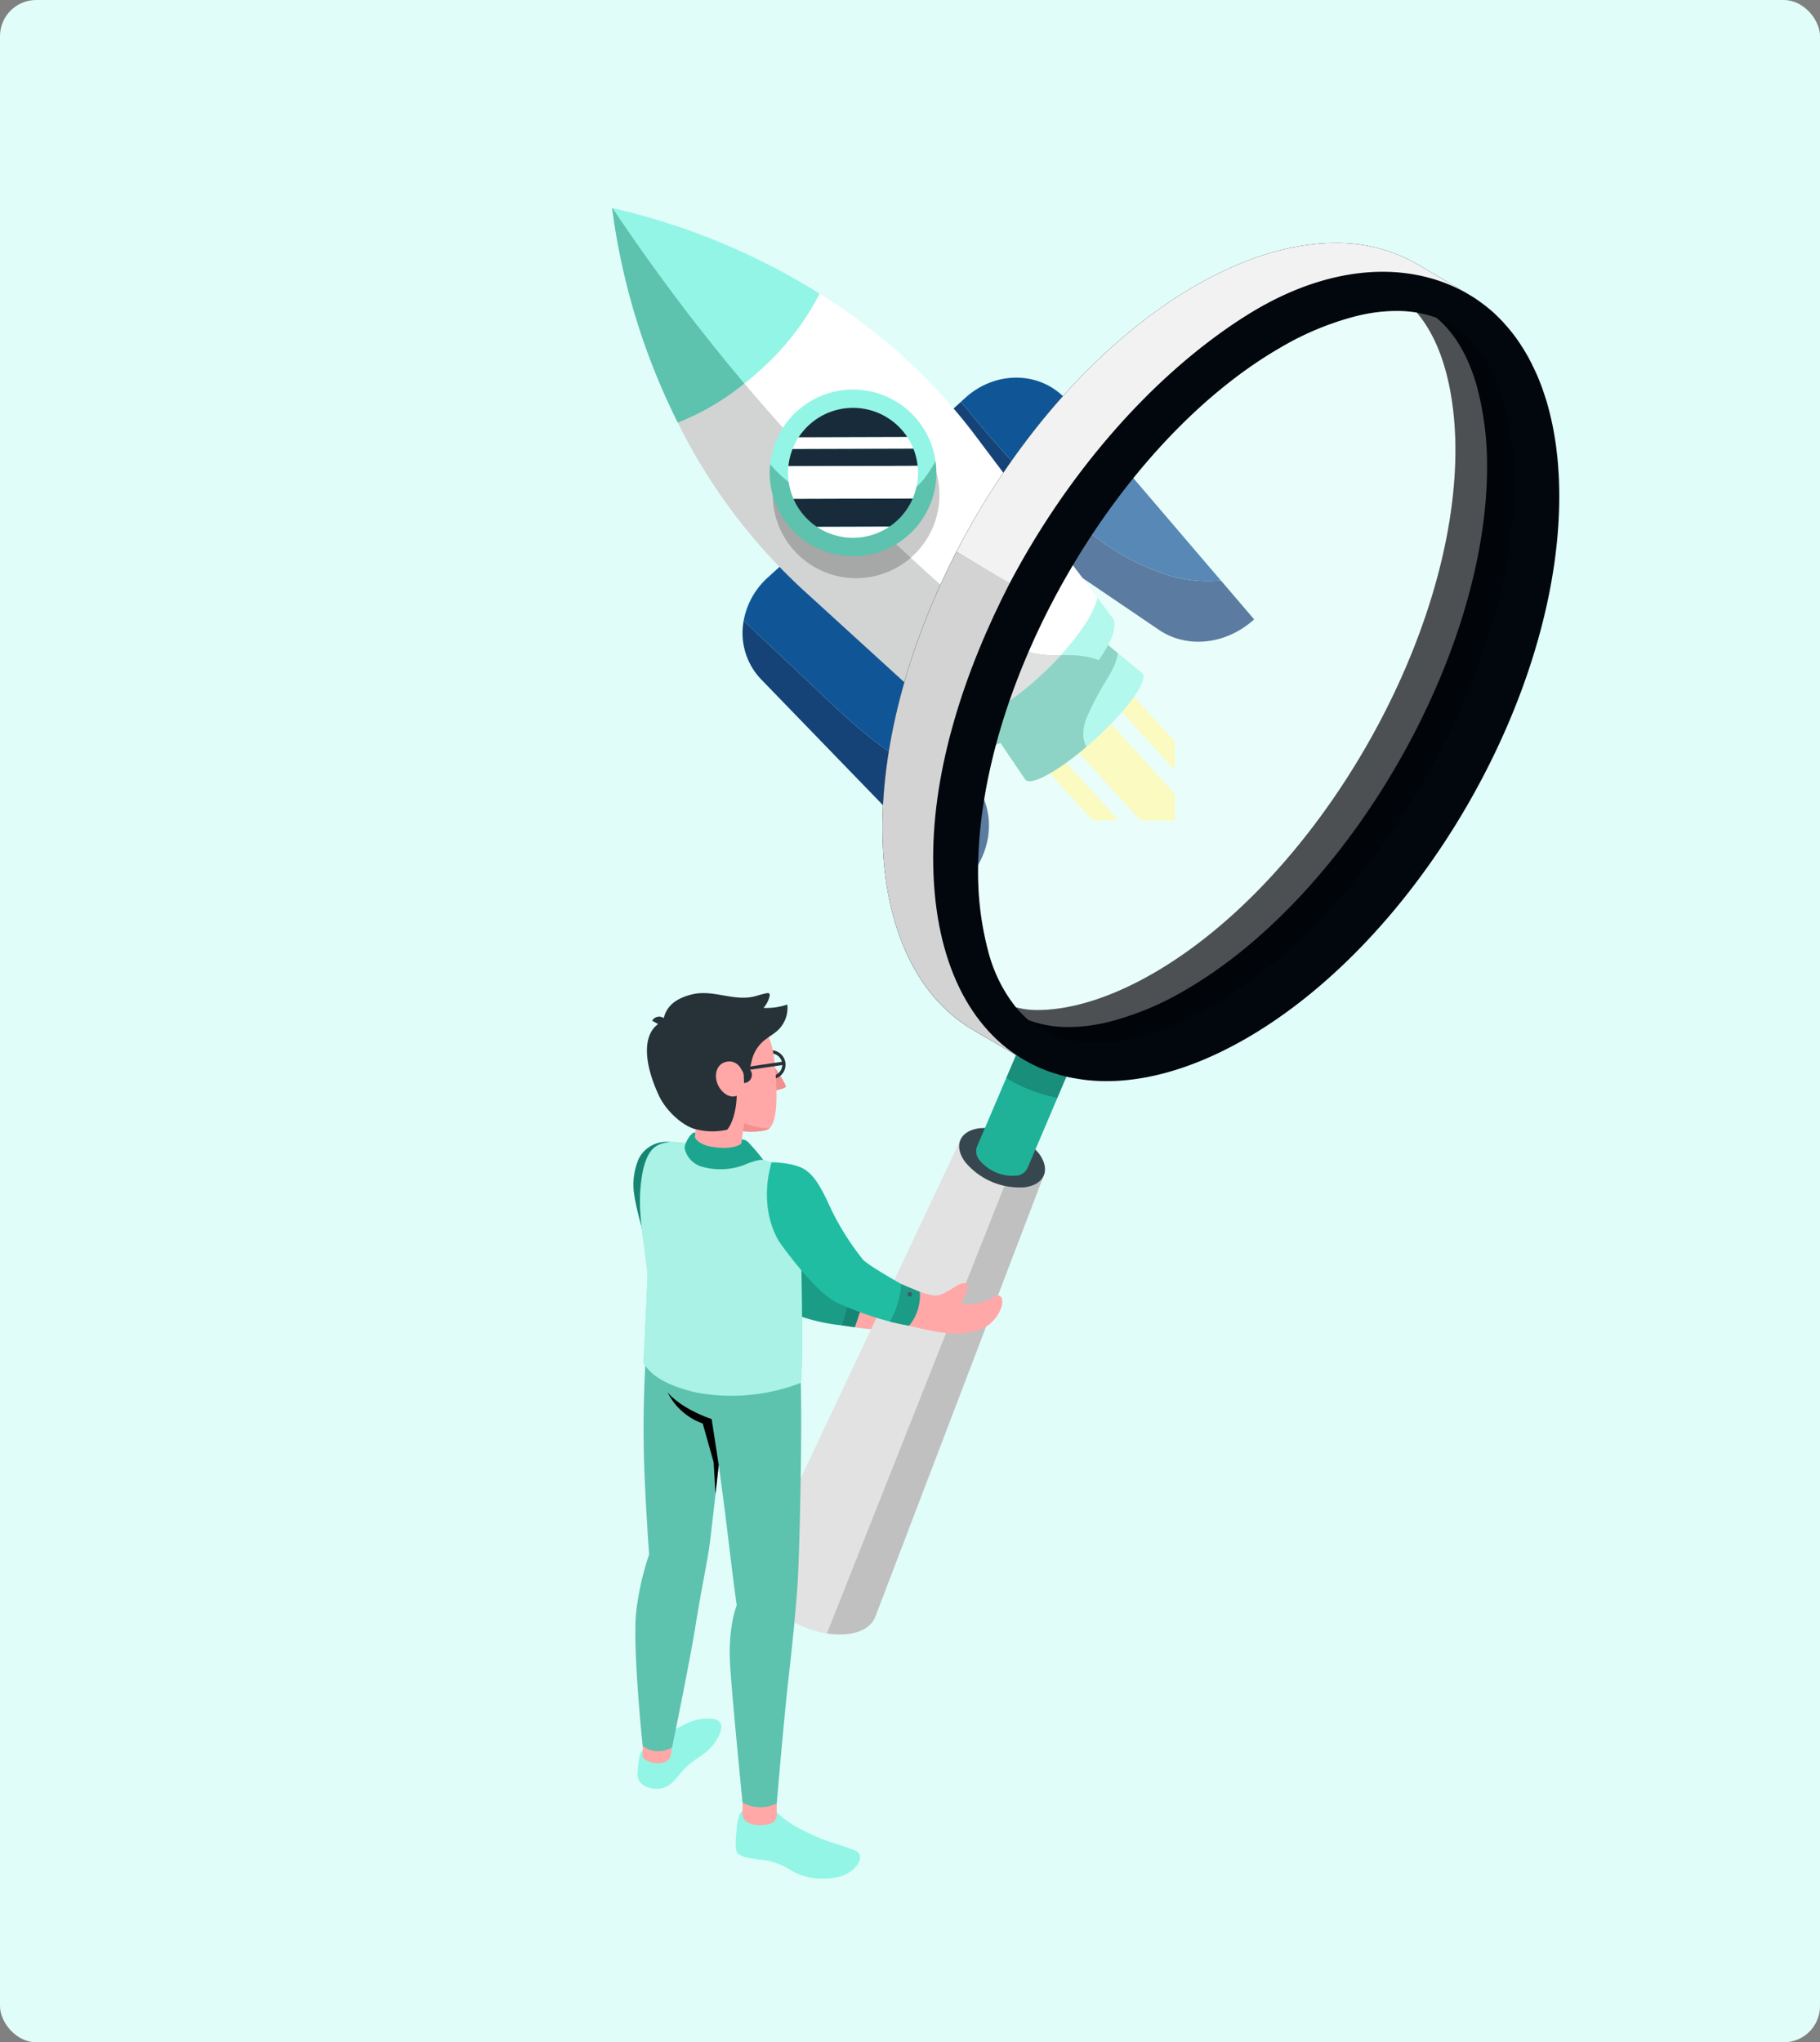 <svg xmlns="http://www.w3.org/2000/svg" xmlns:xlink="http://www.w3.org/1999/xlink" width="352" height="395" viewBox="0 0 352 395">
  <rect x="0" y="0" width="352" height="395" fill="#808080" stroke="none"/>
  <defs>
    <clipPath id="clip-path">
      <rect id="Rectángulo_4825" data-name="Rectángulo 4825" width="73.677" height="37.99" transform="translate(0 0)" fill="#fff" stroke="#707070" stroke-width="1"/>
    </clipPath>
  </defs>
  <g id="Grupo_23427" data-name="Grupo 23427" transform="translate(-691 -2310)">
    <rect id="Rectángulo_5156" data-name="Rectángulo 5156" width="352" height="395" rx="7" transform="translate(691 2310)" fill="#e0fdf9"/>
    <g id="Grupo_23094" data-name="Grupo 23094" transform="translate(56.422 2249.184)">
      <g id="Grupo_20539" data-name="Grupo 20539" transform="translate(752.956 101.043)">
        <g id="Enmascarar_grupo_41" data-name="Enmascarar grupo 41" transform="translate(35.172 80.466)" clip-path="url(#clip-path)">
          <g id="Grupo_20533" data-name="Grupo 20533" transform="translate(48.543 13.064)">
            <rect id="Rectángulo_4818" data-name="Rectángulo 4818" width="8.361" height="149.012" transform="matrix(-0.74, 0.673, -0.673, -0.74, 111.52, 114.818)" fill="#f8f8a6"/>
            <rect id="Rectángulo_4819" data-name="Rectángulo 4819" width="3.74" height="149.012" transform="matrix(-0.74, 0.673, -0.673, -0.74, 103.047, 122.527)" fill="#f8f8a6"/>
            <rect id="Rectángulo_4820" data-name="Rectángulo 4820" width="3.74" height="149.012" transform="matrix(-0.74, 0.673, -0.673, -0.74, 116.575, 110.219)" fill="#f8f8a6"/>
          </g>
        </g>
        <g id="Grupo_20534" data-name="Grupo 20534">
          <g id="Grupo_20526" data-name="Grupo 20526" transform="translate(66.728 75.014)">
            <path id="Trazado_2110" data-name="Trazado 2110" d="M348.813,400.718a51.051,51.051,0,0,1,2.947-5.622c1.135-1.873,2.433-3.892,2.662-5.992l4.6,3.8a.736.736,0,0,1,.147.121c1.217,1.338-2.862,7.031-9.111,12.716q-.864.786-1.719,1.515a6.192,6.192,0,0,1-.607-2.187A9.271,9.271,0,0,1,348.813,400.718Z" transform="translate(-323.335 -378.036)" fill="#93f5e5"/>
            <path id="Trazado_2111" data-name="Trazado 2111" d="M376.776,389.38a.728.728,0,0,1-.107-.158l-13.1-19.343,17.67-16.076,13.417,11.069c-.229,2.1-1.527,4.119-2.662,5.992a51.048,51.048,0,0,0-2.947,5.622,9.27,9.27,0,0,0-1.076,4.35,6.192,6.192,0,0,0,.607,2.187C382.97,387.8,377.88,390.594,376.776,389.38Z" transform="translate(-363.565 -353.803)" fill="#5dc2ae"/>
          </g>
          <g id="Grupo_20527" data-name="Grupo 20527" transform="translate(56.066 32.816)">
            <path id="Trazado_2112" data-name="Trazado 2112" d="M290.911,234.106c7.957,9.777,16.34,19.252,26.568,26.55a46.239,46.239,0,0,0,13.314,6.939,26.6,26.6,0,0,0,10.4,1.083l6.419,7.51h0c-5.354,4.871-12.954,5.726-18.4,2.032L279.5,244.489Z" transform="translate(-279.499 -229.438)" fill="#164377"/>
            <path id="Trazado_2113" data-name="Trazado 2113" d="M339.852,257.374a46.239,46.239,0,0,1-13.314-6.939c-10.228-7.3-18.611-16.772-26.568-26.55l.838-.763c5.977-5.438,14.836-5.152,19.735.58l29.7,34.755A26.6,26.6,0,0,1,339.852,257.374Z" transform="translate(-288.558 -219.217)" fill="#105697"/>
          </g>
          <g id="Grupo_20528" data-name="Grupo 20528" transform="translate(25.246 60.326)">
            <path id="Trazado_2114" data-name="Trazado 2114" d="M466.831,341.032,451.4,326.468a14.757,14.757,0,0,1,4.668-8.364l12.251-11.146,27.9,50.857a30.636,30.636,0,0,1-12.719-3.662C477.234,350.834,471.991,345.9,466.831,341.032Z" transform="translate(-451.196 -306.958)" fill="#105697"/>
            <path id="Trazado_2115" data-name="Trazado 2115" d="M443.259,369.181l15.429,14.564c5.16,4.871,10.4,9.8,16.674,13.121a30.636,30.636,0,0,0,12.719,3.662l.993,1.81c3.165,5.768,1.6,13.254-3.756,18.126l-38.673-39.945A12.941,12.941,0,0,1,443.259,369.181Z" transform="translate(-443.053 -349.671)" fill="#164377"/>
          </g>
          <path id="Trazado_2116" data-name="Trazado 2116" d="M453.639,430.94a18.825,18.825,0,0,1-2.7,1.016A18.825,18.825,0,0,0,453.639,430.94Z" transform="translate(-383.22 -331.74)" fill="none"/>
          <path id="Trazado_2117" data-name="Trazado 2117" d="M436.395,421.362q-1.116.751-2.187,1.386Q435.276,422.114,436.395,421.362Z" transform="translate(-360.729 -325.165)" fill="none"/>
          <path id="Trazado_2118" data-name="Trazado 2118" d="M443.257,425.781c-.712.422-1.406.8-2.075,1.142C441.851,426.585,442.545,426.2,443.257,425.781Z" transform="translate(-369.778 -328.198)" fill="none"/>
          <path id="Trazado_2119" data-name="Trazado 2119" d="M365.578,366.056c3.866-4.248,6.448-8.346,7.044-11.155l2.918,3.877c1.1,1.4-.033,4.534-2.664,8.239a14.846,14.846,0,0,0-3.594-.856A33.608,33.608,0,0,0,365.578,366.056Z" transform="translate(-278.773 -279.542)" fill="#93f5e5"/>
          <path id="Trazado_2120" data-name="Trazado 2120" d="M379.642,403.153q.483-.221.985-.475c.669-.339,1.363-.72,2.075-1.143s1.443-.885,2.187-1.386a60.931,60.931,0,0,0,6.9-5.452c1.538-1.4,2.961-2.824,4.242-4.232a33.631,33.631,0,0,1,3.7.105,14.848,14.848,0,0,1,3.594.856,51.538,51.538,0,0,1-7.236,8c-7.3,6.637-14.931,10.385-17.1,8.326l-3.585-3.27a9.965,9.965,0,0,0,1.541-.316A18.812,18.812,0,0,0,379.642,403.153Z" transform="translate(-309.223 -303.953)" fill="#5dc2ae"/>
          <path id="Trazado_2121" data-name="Trazado 2121" d="M432.391,237c-3.383-.758-6.212-3-8.878-5.221a378.617,378.617,0,0,1-47.3-46.993q1.5-1.2,2.98-2.538a51.344,51.344,0,0,0,11.56-14.842,110.938,110.938,0,0,1,29.626,26.787l24.083,32c-.6,2.809-3.178,6.907-7.044,11.155A22.17,22.17,0,0,1,432.391,237Z" transform="translate(-350.616 -150.834)" fill="#fff"/>
          <path id="Trazado_2122" data-name="Trazado 2122" d="M398.682,230.406a48.6,48.6,0,0,0,12.885-7.573,378.608,378.608,0,0,0,47.3,46.993c2.666,2.217,5.495,4.463,8.878,5.221a22.169,22.169,0,0,0,5.029.35c-1.281,1.408-2.7,2.833-4.242,4.232a60.942,60.942,0,0,1-6.9,5.452q-1.116.751-2.187,1.386c-.712.422-1.406.8-2.075,1.143q-.5.254-.985.475a18.8,18.8,0,0,1-2.7,1.016,9.963,9.963,0,0,1-1.541.316l-29.589-26.992A110.936,110.936,0,0,1,398.682,230.406Z" transform="translate(-385.968 -188.884)" fill="#d2d3d3"/>
          <path id="Trazado_2123" data-name="Trazado 2123" d="M573.016,148.557a378.4,378.4,0,0,1-25.5-33.926,129.933,129.933,0,0,1,40.044,16.547A51.342,51.342,0,0,1,576,146.019Q574.521,147.361,573.016,148.557Z" transform="translate(-547.416 -114.608)" fill="#93f5e5"/>
          <path id="Trazado_2124" data-name="Trazado 2124" d="M606.6,156.08a129.932,129.932,0,0,1-12.714-41.522h0l.1.023a378.393,378.393,0,0,0,25.5,33.926A48.6,48.6,0,0,1,606.6,156.08Z" transform="translate(-593.885 -114.558)" fill="#5dc2ae"/>
          <path id="Trazado_2125" data-name="Trazado 2125" d="M473.67,254.555a16.116,16.116,0,1,1,4.109,12.5A16.054,16.054,0,0,1,473.67,254.555Z" transform="translate(-442.5 -200.728)" opacity="0.21" style="mix-blend-mode: multiply;isolation: isolate"/>
          <g id="Grupo_20529" data-name="Grupo 20529" transform="translate(30.488 35.104)">
            <path id="Trazado_2126" data-name="Trazado 2126" d="M490.236,249.3a24.389,24.389,0,0,1-14.217-8.311A16.118,16.118,0,0,1,508,240.321a20.889,20.889,0,0,1-2.112,3.363C502.279,248.234,495.976,250.188,490.236,249.3Z" transform="translate(-475.934 -226.517)" fill="#93f5e5"/>
            <path id="Trazado_2127" data-name="Trazado 2127" d="M475.576,271.207a24.388,24.388,0,0,0,14.217,8.311c5.74.892,12.043-1.062,15.654-5.612a20.875,20.875,0,0,0,2.112-3.363,16.118,16.118,0,1,1-31.983.664Z" transform="translate(-475.492 -256.739)" fill="#5dc2ae"/>
          </g>
          <g id="Grupo_20530" data-name="Grupo 20530" transform="translate(34.037 38.654)">
            <path id="Trazado_2128" data-name="Trazado 2128" d="M490.85,255.845l21-.062a12.465,12.465,0,0,1,1.191,2.273l-23.368.069A12.482,12.482,0,0,1,490.85,255.845Z" transform="translate(-488.804 -250.156)" fill="#fff"/>
            <path id="Trazado_2129" data-name="Trazado 2129" d="M487.854,263.1l23.368-.069a12.529,12.529,0,0,1,.823,3.314l-24.995.073A12.6,12.6,0,0,1,487.854,263.1Z" transform="translate(-486.985 -255.133)" fill="#182b3a"/>
            <path id="Trazado_2130" data-name="Trazado 2130" d="M495.537,241.11a12.579,12.579,0,0,1,18.937,2.355l-21,.062A12.6,12.6,0,0,1,495.537,241.11Z" transform="translate(-491.429 -237.838)" fill="#182b3a"/>
            <path id="Trazado_2131" data-name="Trazado 2131" d="M504.316,311.078l14.1-.041A12.576,12.576,0,0,1,504.316,311.078Z" transform="translate(-498.771 -288.086)" fill="#fff"/>
            <path id="Trazado_2132" data-name="Trazado 2132" d="M492.29,297.242a12.544,12.544,0,0,1-2.222-3.43l23.066-.068a12.52,12.52,0,0,1-3.089,4.336,12.652,12.652,0,0,1-1.378,1.086l-14.1.041A12.6,12.6,0,0,1,492.29,297.242Z" transform="translate(-489.02 -276.216)" fill="#182b3a"/>
            <path id="Trazado_2133" data-name="Trazado 2133" d="M486.885,273.675l24.995-.073a12.614,12.614,0,0,1-.946,6.316l-23.066.068A12.579,12.579,0,0,1,486.885,273.675Z" transform="translate(-486.819 -262.388)" fill="#fff"/>
          </g>
        </g>
      </g>
      <rect id="Rectángulo_4827" data-name="Rectángulo 4827" width="148.504" height="134.69" transform="translate(736.325 97.471)" fill="none"/>
    </g>
    <g id="Grupo_23095" data-name="Grupo 23095" transform="translate(696.873 2247.835)">
      <g id="Character_1" data-name="Character 1" transform="translate(116.648 109.165)">
        <g id="Character">
          <g id="Glass" transform="translate(23.852)">
            <g id="Magnifying_glass" data-name="Magnifying glass">
              <g id="Grupo_22949" data-name="Grupo 22949" transform="translate(0 148.67)">
                <path id="Trazado_3992" data-name="Trazado 3992" d="M193.7,305.524h0c.507-1.192,1.8-2.048,3.763-2.285a13.694,13.694,0,0,1,11.4,4.857c1.188,1.579,1.467,3.106.959,4.3h0l-32.533,85.231-.009,0c-.63,1.794-2.468,3.1-5.345,3.448-5.483.666-12.618-2.374-15.936-6.789-1.741-2.317-2.074-4.546-1.217-6.244l-.02-.009Z" transform="translate(-154.335 -280.7)" fill="#e2e2e2"/>
                <path id="Trazado_3993" data-name="Trazado 3993" d="M211.02,308.094c2.374,3.159,1.118,6.106-2.8,6.583a13.7,13.7,0,0,1-11.4-4.858c-2.374-3.158-1.119-6.105,2.8-6.582A13.7,13.7,0,0,1,211.02,308.094Z" transform="translate(-156.486 -280.7)" fill="#37474f"/>
                <path id="Trazado_3994" data-name="Trazado 3994" d="M212.045,279.5a8.283,8.283,0,0,1,6.894,2.937,2.635,2.635,0,0,1,.58,2.6h0L208.974,309.8h0a2.634,2.634,0,0,1-2.276,1.382,8.282,8.282,0,0,1-6.894-2.937,2.637,2.637,0,0,1-.58-2.6l10.547-24.758h0A2.634,2.634,0,0,1,212.045,279.5Z" transform="translate(-156.666 -279.465)" fill="#27debf"/>
                <path id="Trazado_3995" data-name="Trazado 3995" d="M212.045,279.5a8.283,8.283,0,0,1,6.894,2.937,2.635,2.635,0,0,1,.58,2.6h0L208.974,309.8h0a2.634,2.634,0,0,1-2.276,1.382,8.282,8.282,0,0,1-6.894-2.937,2.637,2.637,0,0,1-.58-2.6l10.547-24.758h0A2.634,2.634,0,0,1,212.045,279.5Z" transform="translate(-156.666 -279.465)" opacity="0.2"/>
                <path id="Trazado_3996" data-name="Trazado 3996" d="M205.228,292.408l.735.43c0,.017,0,.017.017.017l.111.068v-.017c.052.026.1.051.145.077s.1.06.155.085c.469.273.938.521,1.434.752.6.3,1.212.563,1.827.8a16.2,16.2,0,0,0,1.665.615,7.005,7.005,0,0,0,.887.264,6.3,6.3,0,0,0,.965.282c.334.1.649.179.982.248a5.766,5.766,0,0,0,.726.154l.244.048,4.721-11.085h0a2.635,2.635,0,0,0-.58-2.6,6.172,6.172,0,0,0-1-1.009,35.868,35.868,0,0,1-9.069,1.556Z" transform="translate(-156.987 -279.573)" opacity="0.2"/>
                <path id="Trazado_3997" data-name="Trazado 3997" d="M202.968,314.913l-34.327,86.539a15.008,15.008,0,0,0,4.047.122c2.873-.351,4.717-1.65,5.343-3.454l.012.006,32.53-85.221c-.511,1.2-1.8,2.04-3.765,2.282A11.435,11.435,0,0,1,202.968,314.913Z" transform="translate(-155.08 -281.207)" opacity="0.15"/>
              </g>
              <g id="Grupo_22950" data-name="Grupo 22950" transform="translate(24.291)">
                <path id="Trazado_3998" data-name="Trazado 3998" d="M310.821,168.862c-.017-.717-.051-1.417-.111-2.118-.034-.7-.085-1.383-.154-2.065-.034-.462-.085-.914-.145-1.374-.12-1.187-.291-2.365-.487-3.484-.085-.513-.179-1.033-.282-1.546-.085-.495-.2-.964-.3-1.434-.3-1.3-.614-2.561-.982-3.774-.188-.58-.367-1.153-.563-1.716a1.687,1.687,0,0,1-.086-.264c-.2-.564-.4-1.1-.614-1.631-.239-.614-.486-1.229-.769-1.81-.2-.435-.384-.854-.614-1.272a6.49,6.49,0,0,0-.452-.914c-.18-.367-.368-.742-.581-1.093a1.613,1.613,0,0,0-.145-.239c-.171-.316-.367-.631-.555-.948-.129-.213-.265-.4-.385-.6a30.74,30.74,0,0,0-3.022-4.012c-.188-.214-.384-.428-.555-.632-.162-.179-.316-.333-.478-.495-.188-.206-.4-.4-.614-.615a20.24,20.24,0,0,0-1.819-1.63c-.3-.256-.615-.5-.931-.735-.316-.247-.631-.469-.965-.7a17.09,17.09,0,0,0-1.562-1.016c-.136-.085-.282-.179-.418-.264l-.085-.068h-.026l-9.8-5.763h-.034l-.137-.085a31.167,31.167,0,0,0-15.607-3.944c-8.136,0-17.323,2.664-27.056,8.272-33.416,19.3-60.523,66.244-60.523,104.851,0,19.253,6.737,32.793,17.622,39.137l.1.051v.017l9.818,5.745c0,.017,0,.017.017.017l.111.068v-.017c.051.026.1.051.145.077s.1.06.154.085c.469.274.939.521,1.434.752.6.3,1.212.564,1.828.8a16.19,16.19,0,0,0,1.665.614,6.962,6.962,0,0,0,.888.264,6.139,6.139,0,0,0,.964.283c.334.1.649.179.982.247a5.5,5.5,0,0,0,.726.154c.418.085.87.179,1.315.23a.877.877,0,0,0,.3.051c.52.085,1.05.162,1.571.214,9.016.947,19.5-1.6,30.718-8.069,33.442-19.3,60.549-66.261,60.549-104.851C310.872,170.69,310.855,169.776,310.821,168.862Zm-110.3,91.087a58.991,58.991,0,0,1-2.046-15.841c0-36.58,26.766-82.949,58.448-101.239a56.543,56.543,0,0,1,14.823-6.137,32.765,32.765,0,0,1,7.632-.963,24.381,24.381,0,0,1,3.867.3l.105.042c6.485,7.669,7.439,19.96,7.439,26.528,0,36.58-26.739,82.949-58.43,101.23-8.064,4.651-15.815,7.109-22.465,7.109a15.448,15.448,0,0,1-4.085-.524h0A28.939,28.939,0,0,1,200.516,259.95Z" transform="translate(-179.961 -122.623)" fill="#01070d"/>
                <path id="Trazado_3999" data-name="Trazado 3999" d="M303.588,169.762c0,19.435-7.552,41.62-19.384,60.906-.555.917-1.123,1.812-1.706,2.716-.491.775-1,1.551-1.521,2.319-1.11,1.649-2.233,3.278-3.413,4.871-.555.76-1.117,1.514-1.693,2.254q-.928,1.226-1.891,2.431c-1.216,1.537-2.475,3.03-3.755,4.487-.84.974-1.7,1.927-2.567,2.851a98.509,98.509,0,0,1-22.507,18.389c-1.515.875-3.008,1.671-4.494,2.39a44.958,44.958,0,0,1-15.409,4.6c-.868.085-1.721.121-2.546.121-.441,0-.861-.008-1.28-.036-.022,0-.028-.007-.05,0a19.828,19.828,0,0,1-2.4-.248c-.391-.057-.774-.121-1.144-.207a11.125,11.125,0,0,1-1.1-.27,17.715,17.715,0,0,1-9.493-6.143,15.5,15.5,0,0,0,4.082.518c6.649,0,14.4-2.453,22.463-7.1,31.694-18.282,58.431-64.653,58.431-101.232,0-6.571-.953-18.858-7.438-26.532l-.107-.035c8.264,1.322,12.963,6.941,15.609,13.433a38.05,38.05,0,0,1,1.807,5.667c.021.106.049.213.07.319.085.349.172.7.235,1.053s.136.682.2,1.024a2.349,2.349,0,0,1,.05.263q.107.555.192,1.088c.207,1.358.377,2.681.491,3.947.028.37.064.718.085,1.066.028.264.043.534.057.79.007.106.014.22.014.327.021.284.035.561.049.839a2.332,2.332,0,0,1,.008.234c.021.349.028.7.035,1.031C303.582,168.546,303.588,169.172,303.588,169.762Z" transform="translate(-181.382 -123.362)" opacity="0.25"/>
                <path id="Trazado_4000" data-name="Trazado 4000" d="M206.669,283.5l-9.087-5.345c-10.889-6.365-17.621-19.9-17.621-39.118,0-17.219,5.4-36.085,14.325-53.407l10.353,5.954c-8.942,17.323-14.862,35.99-14.862,53.208C189.776,263.625,196.184,276.98,206.669,283.5Z" transform="translate(-179.961 -125.906)" fill="#d3d3d3"/>
                <path id="Trazado_4001" data-name="Trazado 4001" d="M294.024,132.487l-.085-.071h-.028l-9.8-5.76h-.035l-.136-.085a31.169,31.169,0,0,0-15.608-3.946c-8.135,0-17.323,2.659-27.058,8.269-18.524,10.7-35.106,29.895-46.2,51.456l10.3,6.058c-.071.142-.15.284-.221.427,11.128-21.318,27.633-40.625,45.958-52.173,16.59-10.452,32.334-10.595,43.327-3.911Z" transform="translate(-180.748 -122.623)" fill="#f2f2f2"/>
              </g>
            </g>
            <g id="Grupo_22951" data-name="Grupo 22951" transform="translate(42.801 13.146)">
              <path id="Trazado_4002" data-name="Trazado 4002" d="M297.92,166.643c0,36.581-26.766,82.95-58.448,101.239a56.543,56.543,0,0,1-14.823,6.137,32.722,32.722,0,0,1-7.632.963,21.8,21.8,0,0,1-7.75-1.32c-3.936-3.3-6.311-8.081-7.733-12.989a58.991,58.991,0,0,1-2.046-15.841c0-36.58,26.766-82.949,58.448-101.239a56.544,56.544,0,0,1,14.823-6.137,32.765,32.765,0,0,1,7.632-.963,21.8,21.8,0,0,1,7.751,1.32c3.936,3.293,6.311,8.082,7.733,12.989A58.993,58.993,0,0,1,297.92,166.643Z" transform="translate(-199.488 -136.492)" fill="#fff" opacity="0.3"/>
            </g>
          </g>
          <g id="Boy" transform="translate(0 145.071)">
            <g id="Grupo_22954" data-name="Grupo 22954" transform="translate(0 28.788)">
              <path id="Trazado_4003" data-name="Trazado 4003" d="M172.143,343.092c1.788.4,5.21.76,5.21.76l2.457-5.207-5.5-2.54Z" transform="translate(-131.411 -307.605)" fill="#ffa8a7"/>
              <g id="Grupo_22952" data-name="Grupo 22952" transform="translate(27.29 21.084)">
                <path id="Trazado_4004" data-name="Trazado 4004" d="M157.962,338.8a36.291,36.291,0,0,0,13.9,3.953l2.965-4.457-14.861-10.014Z" transform="translate(-157.962 -328.281)" fill="#27debf"/>
                <path id="Trazado_4005" data-name="Trazado 4005" d="M157.962,338.8a36.291,36.291,0,0,0,13.9,3.953l2.965-4.457-14.861-10.014Z" transform="translate(-157.962 -328.281)" opacity="0.3"/>
                <path id="Trazado_4006" data-name="Trazado 4006" d="M171.69,343.117l2.505.368,1.922-5.684s-2.461-1.18-2.518-1.136S171.69,343.117,171.69,343.117Z" transform="translate(-158.677 -328.718)" fill="#27debf"/>
                <path id="Trazado_4007" data-name="Trazado 4007" d="M171.69,343.117l2.505.368,1.922-5.684s-2.461-1.18-2.518-1.136S171.69,343.117,171.69,343.117Z" transform="translate(-158.677 -328.718)" opacity="0.4"/>
              </g>
              <g id="Grupo_22953" data-name="Grupo 22953">
                <path id="Trazado_4008" data-name="Trazado 4008" d="M136.312,306.076a5.993,5.993,0,0,0-6.09,3.148,12.656,12.656,0,0,0-.985,6.415c.573,5.021,4.336,15.965,4.336,15.965Z" transform="translate(-129.172 -306.038)" fill="#27debf"/>
                <path id="Trazado_4009" data-name="Trazado 4009" d="M136.312,306.076a5.993,5.993,0,0,0-6.09,3.148,12.656,12.656,0,0,0-.985,6.415c.573,5.021,4.336,15.965,4.336,15.965Z" transform="translate(-129.172 -306.038)" opacity="0.4"/>
              </g>
            </g>
            <g id="Grupo_22961" data-name="Grupo 22961" transform="translate(0.362 64.488)">
              <g id="Grupo_22960" data-name="Grupo 22960">
                <g id="Grupo_22955" data-name="Grupo 22955" transform="translate(0.414 75.838)">
                  <path id="Trazado_4010" data-name="Trazado 4010" d="M130.984,429.944c-.431.161-.679.974-.869,2.96-.118,1.23-.538,2.857,1.337,3.856a4.743,4.743,0,0,0,4.436-.046c1.624-1.008,2.447-2.871,4.353-4.365,1.671-1.311,3.755-2.278,5.126-4.664,1.421-2.471,1.133-3.975-1.641-3.978-4.457,0-5.792,2.456-8.084,2.507C134.363,426.244,131.416,429.783,130.984,429.944Z" transform="translate(-129.991 -423.707)" fill="#93f5e5"/>
                </g>
                <g id="Grupo_22956" data-name="Grupo 22956" transform="translate(1.402 80.364)">
                  <path id="Trazado_4011" data-name="Trazado 4011" d="M131.043,429.213l-.01,2c0,.98,4.165,2.439,5.332.2.089-.192.541-2.937.541-2.937Z" transform="translate(-131.033 -428.482)" fill="#ffa8a7"/>
                </g>
                <g id="Grupo_22957" data-name="Grupo 22957" transform="translate(19.404 93.739)">
                  <path id="Trazado_4012" data-name="Trazado 4012" d="M151.339,442.592s-.791,0-1.1,3.232c-.118,1.23-.412,3.755.007,4.668s2.7,1.317,5.252,1.547a13.733,13.733,0,0,1,5.4,2.091,11.705,11.705,0,0,0,5.467,1.506c2.414.019,4.459-.241,6.181-1.6.917-.725,2.077-2.251,1.227-3.4a2.525,2.525,0,0,0-1.289-.68c-1.074-.4-2.161-.769-3.255-1.113A33.5,33.5,0,0,1,164.439,447c-2.254-1.111-4.767-2.356-6.47-4.255Z" transform="translate(-150.024 -442.592)" fill="#93f5e5"/>
                </g>
                <g id="Grupo_22958" data-name="Grupo 22958" transform="translate(20.718 92.067)">
                  <path id="Trazado_4013" data-name="Trazado 4013" d="M151.422,440.828s0,1.487-.011,2.337.985,2.121,3.582,2.041c1.825-.056,3.1-.539,3.036-2.043l.011-2.165Z" transform="translate(-151.411 -440.828)" fill="#ffa8a7"/>
                </g>
                <g id="Grupo_22959" data-name="Grupo 22959">
                  <path id="Trazado_4014" data-name="Trazado 4014" d="M129.8,398.205a54.424,54.424,0,0,1,2.418-10.421s-.669-9.005-.969-17.541a226.444,226.444,0,0,1,.73-26.224s29.009-2.751,29.485,7.908-.214,37.778-.59,42.456-.753,9.068-1.743,17.775c-.852,7.5-2.229,23.778-2.229,23.778a7.027,7.027,0,0,1-6.618-.17s-2.186-21.857-2.435-27.257c-.324-7,1.307-10.863,1.307-10.863s-.621-4.4-1.7-13.46c-.761-6.4-1.779-13.685-1.779-13.685s-.99,9.02-1.592,14.047c-.559,4.661-1.5,8.345-2.9,17.035-1.213,7.537-4.526,23.493-4.526,23.493a4.946,4.946,0,0,1-5.692-.281S128.849,404.746,129.8,398.205Z" transform="translate(-129.554 -343.701)" fill="#5dc2ae"/>
                </g>
              </g>
              <path id="Trazado_4015" data-name="Trazado 4015" d="M146.022,371.2l-1.372-8.9s-5.645-1.8-8.516-5.156a12.085,12.085,0,0,0,6.794,6.016l2.107,7.5.36,6.187Z" transform="translate(-129.897 -344.401)"/>
            </g>
            <g id="Grupo_22972" data-name="Grupo 22972" transform="translate(2.59)">
              <path id="Trazado_4016" data-name="Trazado 4016" d="M151.048,303.207l-1.355,9.519-8.563-.3.823-11.122Z" transform="translate(-132.385 -277.004)" fill="#ffa8a7"/>
              <g id="Grupo_22962" data-name="Grupo 22962" transform="translate(24.81 14.454)">
                <path id="Trazado_4017" data-name="Trazado 4017" d="M158.078,290.916s2.3,3.369,2.047,3.707-1.9.666-1.9.666Z" transform="translate(-158.078 -290.916)" fill="#f28f8f"/>
              </g>
              <g id="Grupo_22963" data-name="Grupo 22963" transform="translate(21.215 11.058)">
                <path id="Trazado_4018" data-name="Trazado 4018" d="M154.285,290.176a2.8,2.8,0,1,1,2.842,2.754A2.8,2.8,0,0,1,154.285,290.176Zm.622-.01a2.176,2.176,0,1,0,2.141-2.21A2.178,2.178,0,0,0,154.907,290.165Z" transform="translate(-154.285 -287.334)" fill="#263238"/>
              </g>
              <g id="Grupo_22964" data-name="Grupo 22964" transform="translate(4.55 4.75)">
                <path id="Trazado_4019" data-name="Trazado 4019" d="M150.585,281.062c4.557.885,5.9,2.861,6.44,10.068.566,7.53-.166,9.911-1.139,10.942-.658.7-4.371.878-6.252.392-2.356-.61-7.686-2.4-10.228-6.157-2.99-4.414-3.852-10.448-.766-12.977C142.984,279.77,148.731,280.7,150.585,281.062Z" transform="translate(-136.704 -280.679)" fill="#ffa8a7"/>
              </g>
              <path id="Trazado_4020" data-name="Trazado 4020" d="M151.517,303.777c1.96.216,4.6-.007,5.14-.583a13.406,13.406,0,0,1-4.873-.959Z" transform="translate(-132.926 -277.052)" fill="#f28f8f"/>
              <g id="Grupo_22966" data-name="Grupo 22966">
                <g id="Grupo_22965" data-name="Grupo 22965">
                  <path id="Trazado_4021" data-name="Trazado 4021" d="M157.481,282.618q-.068.073-.139.142c-.9.881-2.063,1.45-3,2.286a7.065,7.065,0,0,0-2.1,3.469c-.3,1.1-.4,2.394-1.58,2.92,0,0-.8-2.9-3.248-2.5-2.467.408-2.751,3.566-1.163,5.456s3.03,1.134,3.03,1.134-.01,4.168-1.819,6.556a12.593,12.593,0,0,1-5.967-.049c-2.383-.468-5.788-3.384-7.249-6.505-3.091-6.6-3.394-12.582.822-14.443.411-3.071,2.8-4.483,5.542-5.158,4.1-1.01,7.983,1.372,12.036.4.849-.2,1.673-.522,2.538-.644a.518.518,0,0,1,.295.02c.209.1.2.4.143.624a5.329,5.329,0,0,1-1.161,2.215,12.656,12.656,0,0,0,4.6-.655A5.935,5.935,0,0,1,157.481,282.618Z" transform="translate(-131.904 -275.668)" fill="#263238"/>
                </g>
              </g>
              <g id="Grupo_22971" data-name="Grupo 22971" transform="translate(1.021 4.543)">
                <g id="Grupo_22968" data-name="Grupo 22968">
                  <g id="Grupo_22967" data-name="Grupo 22967">
                    <path id="Trazado_4022" data-name="Trazado 4022" d="M135.723,282.817l-2.742-1.558a1.577,1.577,0,0,1,2.742,1.558Z" transform="translate(-132.981 -280.461)" fill="#263238"/>
                  </g>
                </g>
                <g id="Grupo_22970" data-name="Grupo 22970" transform="translate(17.641 9.703)">
                  <g id="Grupo_22969" data-name="Grupo 22969">
                    <path id="Trazado_4023" data-name="Trazado 4023" d="M151.726,293.851l-.134-3.152a1.577,1.577,0,1,1,.134,3.152Z" transform="translate(-151.592 -290.698)" fill="#263238"/>
                  </g>
                </g>
              </g>
              <path id="Trazado_4024" data-name="Trazado 4024" d="M159.438,289.626l-8.43,1.226.35.588,8.09-1.18Z" transform="translate(-132.899 -276.395)" fill="#263238"/>
            </g>
            <g id="Grupo_22976" data-name="Grupo 22976" transform="translate(1.262 26.967)">
              <g id="Grupo_22973" data-name="Grupo 22973" transform="translate(0 1.831)">
                <path id="Trazado_4025" data-name="Trazado 4025" d="M131.121,311.323c1-3.906,2.41-5.182,5.811-5.273a43.535,43.535,0,0,1,5.229.667c.357,1.65,4.624,2.774,8.942,1.882,1.284.375,4.684,1.3,5.751,1.687,3.056,1.109,4.536,4.281,4.738,14.353,0,0,.585,23.886-.008,28.009a37.127,37.127,0,0,1-20.113,1.881c-9.19-2.057-10.28-5.879-10.28-5.879s.482-9.586.794-16.876c-.461-4.643-1.154-8.134-1.4-11.836A31.19,31.19,0,0,1,131.121,311.323Z" transform="translate(-130.503 -306.049)" fill="#27debf"/>
              </g>
              <g id="Grupo_22974" data-name="Grupo 22974" transform="translate(0 1.831)" opacity="0.6">
                <path id="Trazado_4026" data-name="Trazado 4026" d="M131.121,311.323c1-3.906,2.41-5.182,5.811-5.273a43.535,43.535,0,0,1,5.229.667c.357,1.65,4.624,2.774,8.942,1.882,1.284.375,4.684,1.3,5.751,1.687,3.056,1.109,4.536,4.281,4.738,14.353,0,0,.585,23.886-.008,28.009a37.127,37.127,0,0,1-20.113,1.881c-9.19-2.057-10.28-5.879-10.28-5.879s.482-9.586.794-16.876c-.461-4.643-1.154-8.134-1.4-11.836A31.19,31.19,0,0,1,131.121,311.323Z" transform="translate(-130.503 -306.049)" fill="#fff"/>
              </g>
              <g id="Grupo_22975" data-name="Grupo 22975" transform="translate(8.632)">
                <path id="Trazado_4027" data-name="Trazado 4027" d="M141.674,304.146l-.067.916s.45,1.294,3.048,1.775c4.368.811,5.894-.545,5.894-.545l.113-.786s.418-.172,1.127.373a38.221,38.221,0,0,1,3.022,3.539s-.831-.244-3.561.918a13.027,13.027,0,0,1-8.522.321,4.7,4.7,0,0,1-3.113-3.494C139.507,306.363,140.924,303.818,141.674,304.146Z" transform="translate(-139.61 -304.117)" fill="#27debf"/>
                <path id="Trazado_4028" data-name="Trazado 4028" d="M141.674,304.146l-.067.916s.45,1.294,3.048,1.775c4.368.811,5.894-.545,5.894-.545l.113-.786s.418-.172,1.127.373a38.221,38.221,0,0,1,3.022,3.539s-.831-.244-3.561.918a13.027,13.027,0,0,1-8.522.321,4.7,4.7,0,0,1-3.113-3.494C139.507,306.363,140.924,303.818,141.674,304.146Z" transform="translate(-139.61 -304.117)" opacity="0.25"/>
              </g>
            </g>
            <g id="Grupo_22979" data-name="Grupo 22979" transform="translate(25.808 32.74)">
              <path id="Trazado_4029" data-name="Trazado 4029" d="M157.884,310.316c3.887.488,6.961,1.3,8.655,5,2.874,6.281,5.984,11.434,8.247,13.859,2.418,2.59,12.325,7.144,14.558,6.783s4.462-2.934,5.613-2.269-.978,3.156-.842,3.716,4.191.263,6.105-1.089,2.623,1.441.147,4.342-7.128,3.128-12.18,2.114-15.346-3.421-19.22-6.612c-4.7-3.87-5.539-7.054-7.539-10.523C154.184,318.178,157.884,310.316,157.884,310.316Z" transform="translate(-156.427 -310.213)" fill="#ffa8a7"/>
              <g id="Grupo_22977" data-name="Grupo 22977">
                <path id="Trazado_4030" data-name="Trazado 4030" d="M157.294,310.207s4.163-.009,6.341,1.333,3.552,4.176,5.355,8.1a51.884,51.884,0,0,0,5.915,9.3c.952,1.18,7.863,5.025,7.863,5.025a29.633,29.633,0,0,1-2.036,7.179,60.783,60.783,0,0,1-11.148-3.99c-4.188-2.245-10.56-11.244-10.56-11.244S154.538,319.967,157.294,310.207Z" transform="translate(-156.399 -310.207)" fill="#27debf"/>
                <path id="Trazado_4031" data-name="Trazado 4031" d="M157.294,310.207s4.163-.009,6.341,1.333,3.552,4.176,5.355,8.1a51.884,51.884,0,0,0,5.915,9.3c.952,1.18,7.863,5.025,7.863,5.025a29.633,29.633,0,0,1-2.036,7.179,60.783,60.783,0,0,1-11.148-3.99c-4.188-2.245-10.56-11.244-10.56-11.244S154.538,319.967,157.294,310.207Z" transform="translate(-156.399 -310.207)" opacity="0.15"/>
              </g>
              <g id="Grupo_22978" data-name="Grupo 22978" transform="translate(23.773 23.528)">
                <path id="Trazado_4032" data-name="Trazado 4032" d="M183.651,335.028a16.3,16.3,0,0,1-2.173,7.271,37.24,37.24,0,0,0,3.725.8,9.182,9.182,0,0,0,2.063-6.559Z" transform="translate(-181.478 -335.028)" fill="#27debf"/>
                <path id="Trazado_4033" data-name="Trazado 4033" d="M183.651,335.028a16.3,16.3,0,0,1-2.173,7.271,37.24,37.24,0,0,0,3.725.8,9.182,9.182,0,0,0,2.063-6.559Z" transform="translate(-181.478 -335.028)" opacity="0.3"/>
                <path id="Trazado_4034" data-name="Trazado 4034" d="M185.959,337.1a.436.436,0,1,1-.437-.436A.436.436,0,0,1,185.959,337.1Z" transform="translate(-181.666 -335.113)" fill="#455a64"/>
              </g>
            </g>
          </g>
        </g>
      </g>
    </g>
  </g>
</svg>
